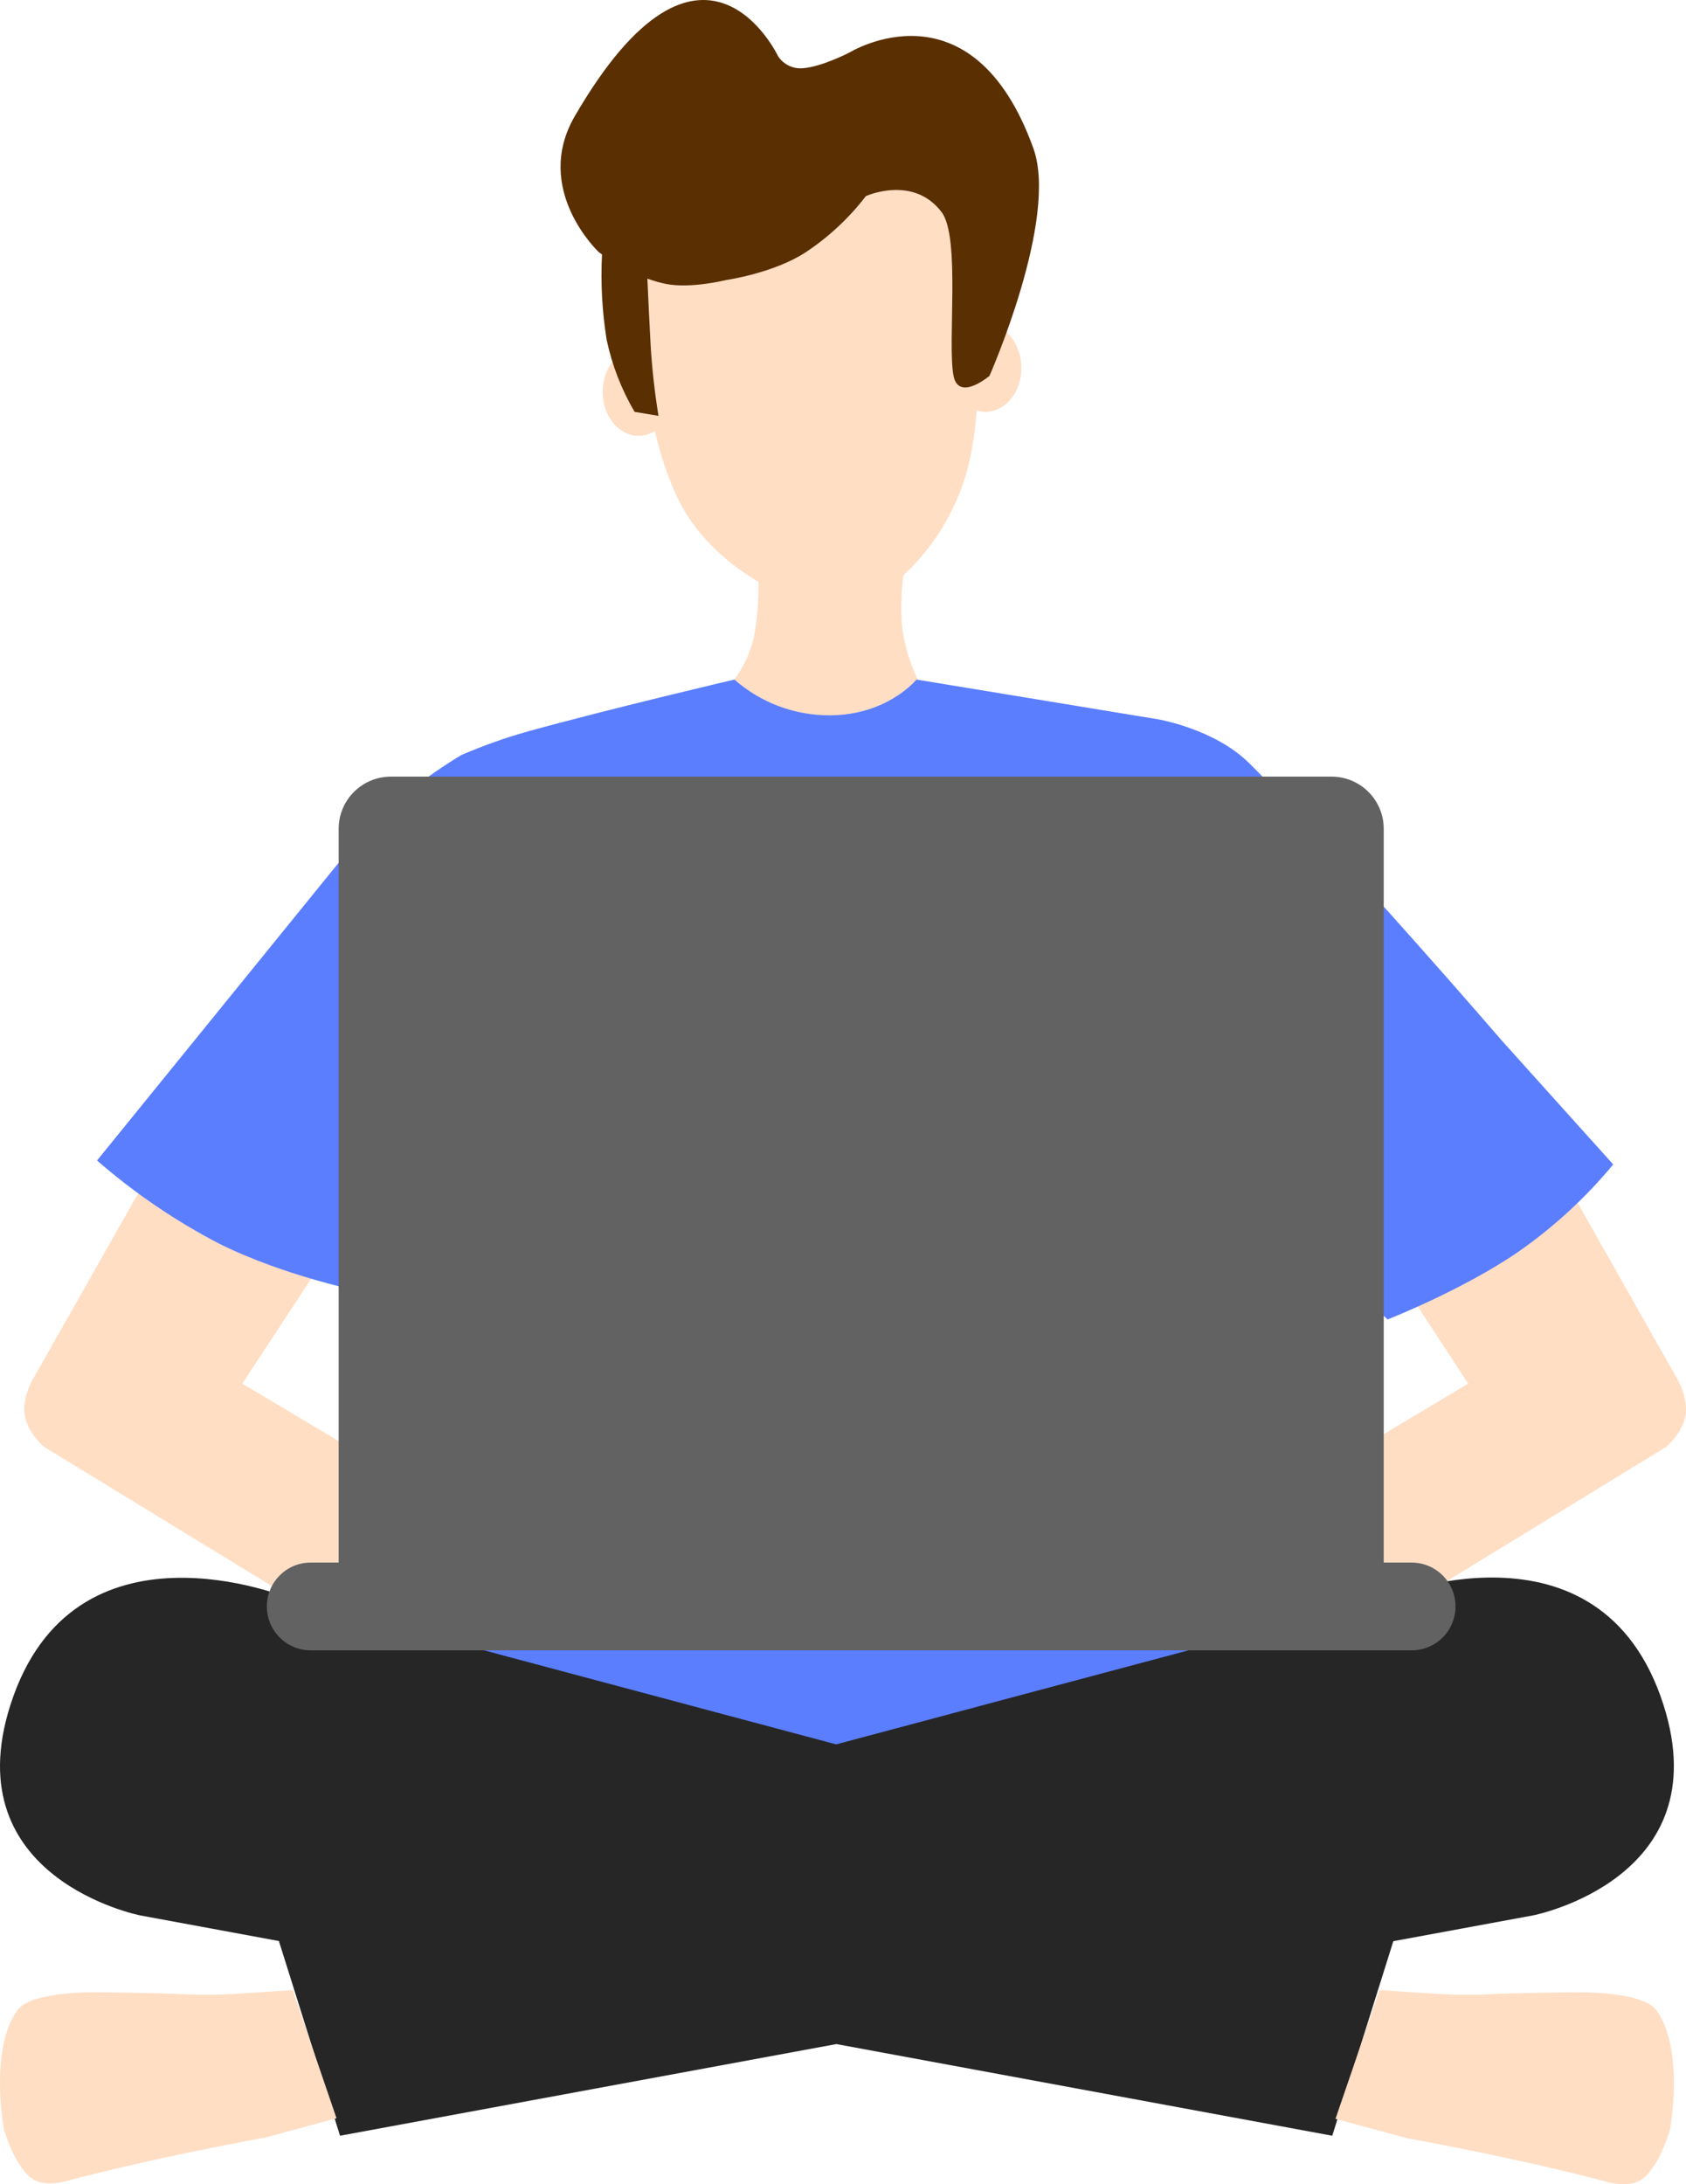<?xml version="1.0" encoding="UTF-8"?>
<svg width="139px" height="180px" viewBox="0 0 139 180" version="1.1" xmlns="http://www.w3.org/2000/svg" xmlns:xlink="http://www.w3.org/1999/xlink">
    <!-- Generator: Sketch 64 (93537) - https://sketch.com -->
    <title>人物/男性/6</title>
    <desc>Created with Sketch.</desc>
    <g id="页面-1" stroke="none" stroke-width="1" fill="none" fill-rule="evenodd">
        <g id="人物/男性/6">
            <g>
                <path d="M12.152,97 L2.693,113.691 C2.693,113.691 1.802,115.198 2.041,116.636 C2.292,118.141 3.67,119.254 3.67,119.254 L26.172,133 L32.042,121.218 L19.977,114.018 L28.783,100.6 L12.152,97 Z M128.865,97 L138.311,113.691 C138.311,113.691 139.198,115.198 138.959,116.636 C138.712,118.141 137.334,119.254 137.334,119.254 L114.862,133 L109,121.218 L121.049,114.018 L112.256,100.6 L128.865,97 Z" id="胳膊" fill="#FFDEC4"></path>
                <g id="头" transform="translate(46, 0)">
                    <path d="M19.798,10.895 C33.901,9.73 34.254,22.547 34.262,23.061 L34.262,23.076 C34.262,23.076 34.45,24.585 34.566,26.795 C34.784,26.732 35.013,26.698 35.247,26.698 C36.882,26.698 38.206,28.32 38.206,30.32 C38.206,32.32 36.882,33.941 35.247,33.941 C34.997,33.941 34.753,33.903 34.521,33.831 C34.377,35.712 34.096,37.585 33.604,39.208 C32.649,42.365 30.871,45.192 28.475,47.408 C28.307,48.727 28.264,50.061 28.344,51.391 C28.519,52.99 28.964,54.548 29.66,55.999 C29.66,55.999 27.518,58.962 22.426,58.962 C17.037,58.962 14.538,55.999 14.538,55.999 C15.338,54.923 15.898,53.688 16.181,52.377 C16.436,50.916 16.555,49.434 16.534,47.951 C14.506,46.76 11.609,44.581 9.935,41.184 C9.083,39.454 8.452,37.487 7.984,35.524 C7.583,35.775 7.127,35.916 6.645,35.916 C5.011,35.916 3.686,34.295 3.686,32.295 C3.686,30.294 5.011,28.673 6.645,28.673 C6.727,28.673 6.808,28.677 6.889,28.685 C6.682,26.511 6.651,24.906 6.646,24.496 L6.645,24.393 C6.645,24.393 5.239,12.098 19.798,10.895 Z" id="微博_杨锦Vincent" fill="#FFDEC4"></path>
                    <path d="M18.151,4.639 C18.585,5.298 19.338,5.675 20.125,5.627 C21.712,5.538 24.069,4.31 24.069,4.31 C24.069,4.31 34.108,-1.86 39.191,12.211 C41.299,18.039 35.574,30.977 35.574,30.977 L35.529,31.014 C35.188,31.289 33.011,32.951 32.615,30.977 C32.09,28.353 33.204,19.545 31.63,17.479 C29.273,14.384 25.385,16.163 25.385,16.163 C24.005,17.96 22.338,19.517 20.452,20.771 C17.811,22.51 13.88,23.075 13.88,23.075 C13.88,23.075 10.976,23.798 8.946,23.405 C8.408,23.301 7.878,23.144 7.371,22.959 C7.435,24.37 7.535,26.521 7.634,28.344 C7.75,30.329 7.968,32.307 8.288,34.27 L8.288,34.27 L6.318,33.941 C5.238,32.102 4.461,30.101 4.017,28.015 C3.642,25.686 3.512,23.325 3.632,20.97 C3.456,20.845 3.359,20.771 3.359,20.771 C3.359,20.771 -2.12,15.623 1.385,9.577 C11.918,-8.564 18.151,4.639 18.151,4.639 Z" id="站酷_杨锦Vincent" fill="#5A2F02"></path>
                </g>
                <path d="M60.547,56 C62.713,57.905 65.497,58.953 68.378,58.948 C73.164,58.948 75.56,56 75.56,56 L95.467,59.275 C95.467,59.275 100.13,60.058 102.973,62.878 C110.83,70.668 123.862,85.805 123.862,85.805 L133,95.959 C130.724,98.704 128.089,101.128 125.165,103.164 C120.579,106.314 114.396,108.734 114.396,108.734 L107.218,101.856 L107.218,150 L34.111,150 L34.111,101.198 L29.867,106.441 C29.867,106.441 23.581,105.212 18.116,102.511 C14.484,100.628 11.088,98.319 8,95.633 L29.542,69.103 C30.882,67.715 32.297,66.403 33.782,65.173 C35.132,64.099 36.549,63.114 38.027,62.225 C39.829,61.445 41.682,60.789 43.573,60.26 C50.23,58.419 60.547,56 60.547,56 Z" id="衣服" fill="#5B7EFF"></path>
                <path d="M114.082,131.704 C114.082,131.704 131.956,124.257 137.145,140.497 C141.721,154.826 126.431,157.834 126.431,157.834 L126.431,157.834 L114.871,159.968 L109.836,176 L68.952,168.446 L28.034,176 L22.993,159.955 L11.555,157.843 C11.555,157.843 -3.718,154.834 0.854,140.513 C6.039,124.28 23.892,131.724 23.892,131.724 L68.932,143.749 Z" id="裤子" fill="#262626"></path>
                <path d="M24.133,164 L19.209,164.32 C17.679,164.401 16.145,164.401 14.615,164.32 C11.46,164.189 8.532,164.184 8.532,164.184 C8.532,164.184 2.659,163.971 1.44,165.649 C-0.904,168.88 0.319,175.446 0.319,175.446 C0.319,175.446 1.058,178.163 2.453,179.389 C3.629,180.426 5.789,179.648 5.789,179.648 C5.789,179.648 9.674,178.633 13.817,177.751 C19.432,176.558 21.836,176.161 21.836,176.161 L27.744,174.56 L24.133,164 Z M113.735,164 L118.685,164.322 C120.224,164.403 121.766,164.403 123.305,164.322 C126.477,164.19 129.422,164.185 129.422,164.185 C129.422,164.185 135.325,163.971 136.553,165.657 C138.91,168.902 137.678,175.498 137.678,175.498 C137.678,175.498 136.935,178.227 135.536,179.459 C134.351,180.5 132.183,179.719 132.183,179.719 C132.183,179.719 128.276,178.699 124.107,177.814 C118.462,176.616 116.045,176.215 116.045,176.215 L110.103,174.608 L113.735,164 Z" id="脚" fill="#FFDEC4"></path>
                <path d="M32.223,64 L109.777,64 C112.154,64 114.08,65.925 114.08,68.301 L114.08,128.767 L27.92,128.767 L27.92,68.301 C27.92,65.925 29.846,64 32.223,64 Z M25.618,128.767 L116.382,128.767 C117.675,128.767 118.869,129.457 119.515,130.575 C120.162,131.694 120.162,133.073 119.515,134.192 C118.869,135.311 117.675,136 116.382,136 L25.618,136 C23.62,136 22,134.381 22,132.384 C22,130.386 23.62,128.767 25.618,128.767 L25.618,128.767 Z" id="电脑" fill="#626262"></path>
            </g>
        </g>
    </g>
</svg>